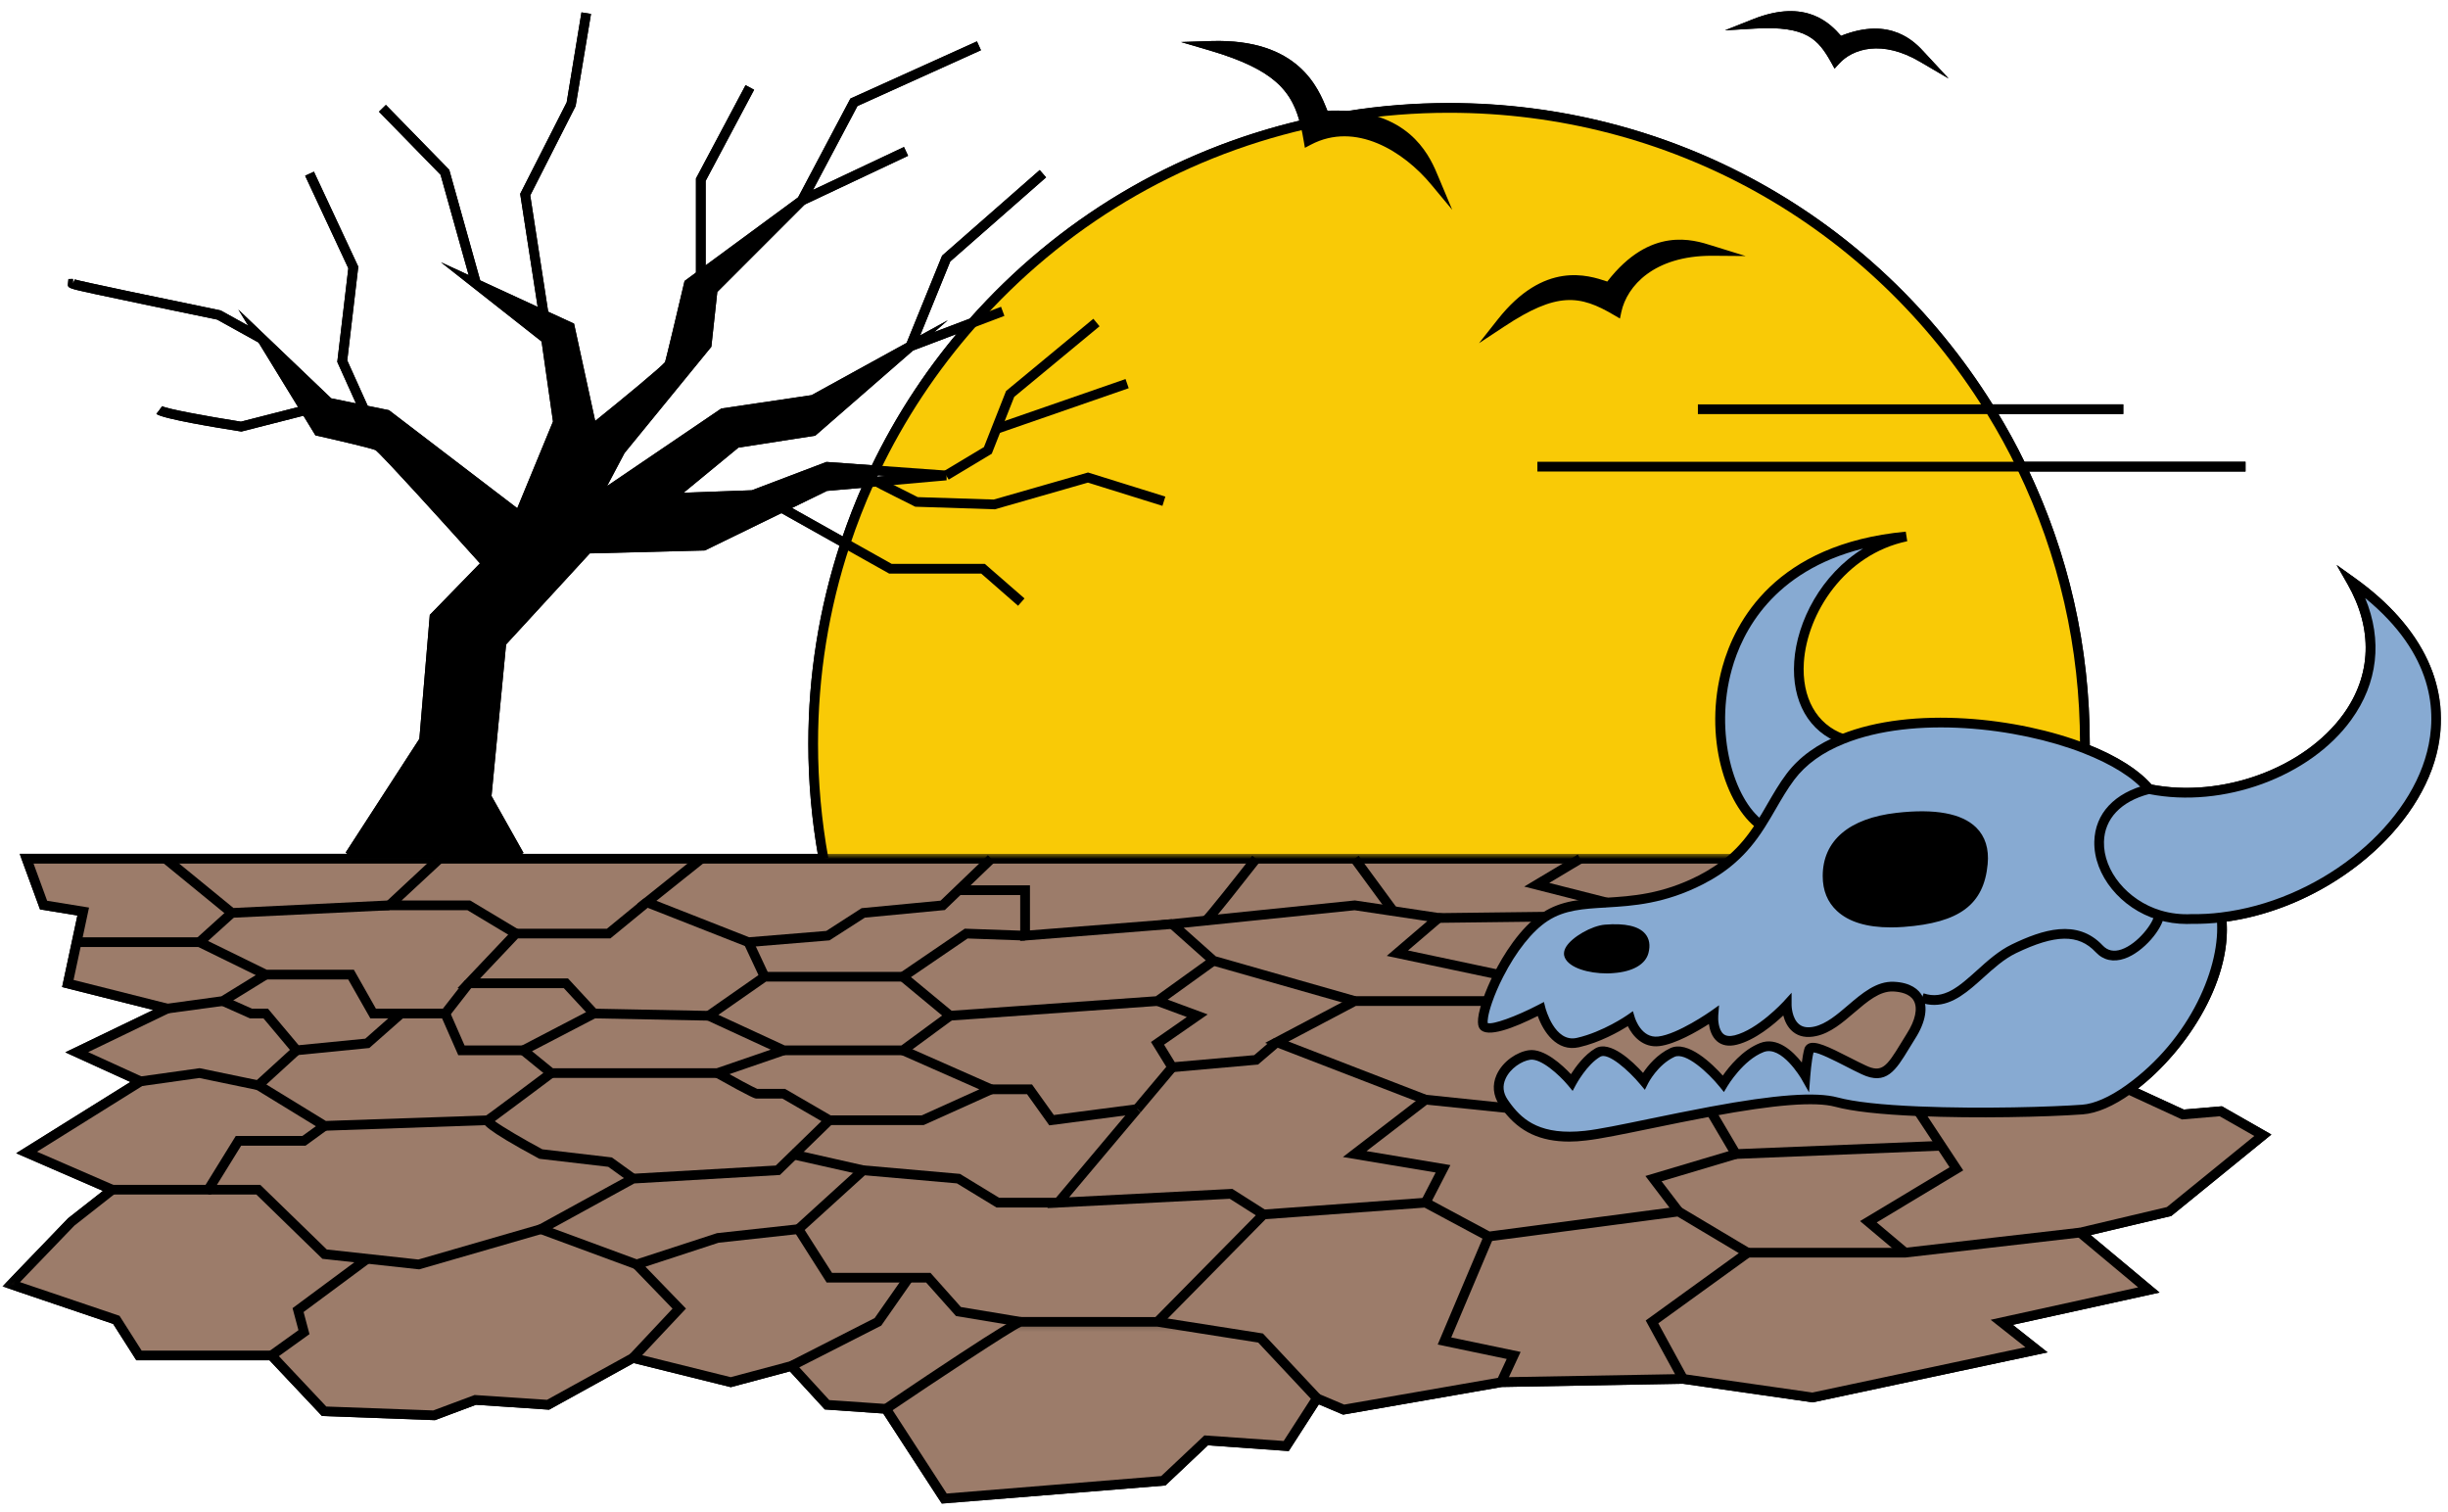 <svg width="238" height="147" viewBox="0 0 238 147" fill="none" xmlns="http://www.w3.org/2000/svg">
<path d="M178.042 6.099L178.359 6.672L178.802 6.187C180.12 4.739 182.969 3.828 186.667 6.005L189.443 7.635L187.25 5.271L187.12 5.13C186.224 4.14 183.859 1.547 178.984 3.484C177.974 2.349 175.641 -0.203 170.422 1.87L167.703 2.948L170.62 2.776C175.646 2.484 176.781 3.833 178.042 6.099Z" fill="black"/>
<mask id="mask0_5558_5495" style="mask-type:luminance" maskUnits="userSpaceOnUse" x="0" y="0" width="238" height="147">
<path d="M0.24 0.333H237.333V146.692H0.24V0.333Z" fill="white"/>
</mask>
<g mask="url(#mask0_5558_5495)">
<path d="M228.917 56.166L227.172 54.922L228.235 56.786C230.719 61.135 230.573 65.635 227.823 69.432C224.021 74.682 216.021 77.604 209.167 76.265C207.932 74.849 205.865 73.536 203.167 72.448C203.167 72.401 203.167 72.354 203.167 72.302C203.167 63.041 201.182 54.145 197.276 45.833H218.318V44.89H196.823C196.063 43.333 195.219 41.776 194.292 40.245H206.432V39.302H193.719C182.245 20.953 162.511 10.01 140.88 10.01C137.557 10.01 134.24 10.271 131.016 10.786C130.401 10.745 129.745 10.734 129.052 10.765C129.037 10.734 129.026 10.703 129.016 10.671C128.182 8.593 126.25 3.724 117.755 3.989L114.828 4.083L117.641 4.911C123.714 6.703 125.485 8.718 126.328 11.729C113.896 14.703 102.818 21.349 94.271 30.979L90.823 32.286L92.151 31.13L89.459 32.609L92.386 25.416L101.703 17.239L101.083 16.531L91.594 24.849L88.146 33.328L78.906 38.411L70.125 39.713L59.026 47.245L60.719 44.047L69.162 33.708L69.74 28.385L78.24 19.88L88.287 15.14L87.886 14.286L79.042 18.458L83.365 10.302L95.37 4.88L94.979 4.021L82.677 9.578L77.599 19.177L68.604 25.791V17.588L73.318 8.724L72.484 8.281L67.662 17.354V26.5L66.547 27.323L66.511 27.489C65.844 30.333 64.828 34.609 64.656 35.208C64.214 35.739 60.505 38.797 57.865 40.922L55.807 31.463L53.297 30.307L51.552 19.005L55.964 10.317L57.459 1.359L56.531 1.208L55.094 9.958L50.573 18.849L52.271 29.838L46.688 27.26L43.677 16.505L37.516 10.198L36.844 10.859L42.834 16.989L45.563 26.739L42.87 25.494L52.651 33.198L53.761 40.979L50.287 49.401L37.901 39.942L37.813 39.875L35.75 39.453L33.761 35.036L34.834 25.922L30.521 16.687L29.667 17.083L33.865 26.078L32.792 35.182L34.609 39.213L32.203 38.718L23.172 30.093L24.136 31.666L21.505 30.208L21.37 30.161C15.974 29.052 7.771 27.338 7.271 27.166L7.099 27.557V27.119L6.656 27.125L6.615 27.547C6.568 28.005 6.568 28.005 9.193 28.578C10.526 28.864 12.302 29.239 14.078 29.609C17.334 30.291 20.594 30.963 21.11 31.067L25.136 33.297L28.979 39.567L23.422 40.989C19.985 40.448 16.209 39.745 15.766 39.484L15.49 39.864L15.203 40.239C15.813 40.713 21.12 41.583 23.37 41.937L23.469 41.953L29.5 40.411L30.667 42.323L30.865 42.364C33 42.843 36.177 43.593 36.511 43.755C37.068 44.151 42.906 50.578 46.662 54.76L41.787 59.77L40.771 71.823L33.604 82.88L33.787 83H1.912L3.891 88.401L7.526 88.995L6.042 95.953L14.896 98.182L6.354 102.302L12.677 105.182L1.578 112.109L10.011 115.771L6.625 118.427L0.24 125.057L11 128.703L13.255 132.239H26.198L31.302 137.656L42.182 138.057L42.276 138.062L46.276 136.567L53.386 137.041L61.604 132.505L70.933 134.823L71.052 134.849L76.792 133.317L80.188 137.015L85.87 137.411L91.563 146.172L113.307 144.406L117.443 140.505L125.297 141.062L128.224 136.521L130.578 137.521L146.005 134.833L163.615 134.521L176.24 136.328L199.073 131.468L195.688 128.791L209.958 125.651L203.261 120.062L211.099 118.208L220.833 110.291L216.021 107.547L212.307 107.864L207.865 105.817C212.49 102.218 216.875 95.578 216.474 89.588C225.958 88.27 234.875 81.198 236.891 73.317C238.479 67.062 235.651 60.968 228.917 56.166ZM77 49.385L80.401 47.724L83.755 47.427C83.089 48.958 82.469 50.541 81.922 52.145L77 49.385ZM75.969 49.885L81.625 53.057C79.615 59.255 78.589 65.729 78.589 72.302C78.589 75.885 78.901 79.479 79.505 83.005H50.729L50.896 82.911L47.787 77.38L49.203 62.645L57.344 53.791L68.531 53.51L75.969 49.885ZM86.115 46.265L85.281 46.343C85.302 46.302 85.323 46.26 85.344 46.213L86.115 46.265ZM92.99 32.474C89.729 36.385 86.974 40.661 84.771 45.224L80.349 44.906L73.094 47.661L66.464 47.901L71.792 43.515L79.261 42.354L88.761 34.078L92.99 32.474Z" fill="black"/>
</g>
<path d="M228.64 56.552C246.797 69.495 231.333 87.343 215.958 89.177C215.01 89.297 214.062 89.349 213.13 89.338C211.974 89.395 210.901 89.25 209.916 88.953C203.547 87.031 201.245 78.625 208.922 76.708C220.885 79.145 235.729 68.958 228.64 56.552Z" fill="#87AAD2"/>
<path d="M188.724 111.38L186.526 108.041C192.338 108.286 199.193 108.109 202.443 107.875C203.739 107.781 205.328 107.067 206.943 105.911L212.224 108.343L215.917 108.026L220.005 110.354L210.885 117.771L202.239 119.817L185.224 121.776L181.651 118.771L190.208 113.625L188.724 111.38Z" fill="#9C7C6A"/>
<path d="M215.969 89.276C216.594 95.562 211.62 102.573 206.943 105.911C205.328 107.068 203.745 107.781 202.443 107.875C199.193 108.109 192.339 108.286 186.526 108.042C183.255 107.906 180.313 107.63 178.526 107.151C176.083 106.495 171.198 107.161 166.339 108.068C161.354 108.99 156.391 110.172 154.125 110.411C150.063 110.849 147.995 109.594 146.563 107.724C146.422 107.536 146.281 107.344 146.151 107.151C144.703 104.979 147 102.802 148.688 102.562C150.38 102.312 152.792 105.214 152.792 105.214C152.792 105.214 153.886 103.161 155.328 102.312C156.781 101.469 159.802 105.094 159.802 105.094C159.802 105.094 160.771 103.161 162.578 102.312C164.391 101.469 167.531 105.333 167.531 105.333C167.531 105.333 169.099 102.672 171.276 101.828C173.453 100.984 175.505 104.609 175.505 104.609C175.505 104.609 175.63 102.917 175.87 102.073C176.115 101.229 178.886 102.917 181.188 104.005C183.479 105.094 184.089 103.406 185.776 100.745C186.74 99.234 186.964 97.917 186.458 97.042L186.865 97.01C190.37 98.208 192.417 93.87 195.797 92.234C199.188 90.604 201.99 90.005 204.089 92.234C206.188 94.463 209.787 90.443 209.922 88.953C210.906 89.25 211.984 89.391 213.136 89.338C214.068 89.349 215.016 89.297 215.958 89.177L215.969 89.276Z" fill="#87AAD2"/>
<path d="M208.927 76.709C201.25 78.63 203.547 87.037 209.922 88.953C209.787 90.443 206.182 94.464 204.089 92.234C201.985 90.005 199.188 90.604 195.802 92.234C192.417 93.87 190.365 98.209 186.865 97.011L186.458 97.042C186.078 96.375 185.281 95.964 184.089 95.912C181.302 95.792 179.255 99.656 176.479 100.261C173.698 100.865 173.698 97.724 173.698 97.724C173.698 97.724 171.162 100.5 168.745 101.104C166.328 101.708 166.573 98.693 166.573 98.693C166.573 98.693 163.313 100.985 161.255 101.229C159.203 101.469 158.479 99.058 158.479 99.058C158.479 99.058 156.063 100.745 153.406 101.349C150.75 101.948 149.781 98.089 149.781 98.089C149.781 98.089 144.912 100.63 144.25 99.745C144.037 99.459 144.182 98.531 144.61 97.313C144.875 96.542 145.25 95.656 145.714 94.745C146.818 92.578 148.427 90.281 150.235 89.115C152 87.964 153.948 87.87 156.214 87.74C158.787 87.584 161.771 87.375 165.37 85.531C166.578 84.912 167.552 84.24 168.37 83.516C169.568 82.469 170.427 81.349 171.156 80.198C172.172 78.615 172.948 76.995 174.068 75.511C175.287 73.886 177.047 72.677 179.146 71.839C185.807 69.156 195.88 70.099 202.698 72.766C205.448 73.839 207.672 75.198 208.927 76.709ZM192.781 83.964C193.146 80.099 189.766 78.891 184.443 79.495C179.88 80.011 177.682 82.151 177.682 85.167C177.682 88.183 180.094 90 185.052 89.641C190 89.276 192.412 87.823 192.781 83.964ZM159.807 92.531C160.406 90.24 157.511 90.24 156.063 90.359C154.61 90.484 152.198 92.052 152.557 92.896C153.219 94.438 159.203 94.834 159.807 92.531Z" fill="#87AAD2"/>
<path d="M208.917 125.401L194.61 128.547L197.99 131.224L176.224 135.854L163.641 134.047L160.615 128.506L169.912 121.782H185.219L202.235 119.823L208.917 125.401Z" fill="#9C7C6A"/>
<path d="M184.443 79.494C189.765 78.89 193.146 80.093 192.781 83.963C192.411 87.823 190 89.281 185.052 89.64C180.094 90.005 177.682 88.187 177.682 85.166C177.682 82.145 179.88 80.01 184.443 79.494Z" fill="black"/>
<path d="M188.724 111.38L190.203 113.625L181.646 118.771L185.219 121.781H169.912L163.188 117.776L160.755 114.578L168.766 112.192L188.724 111.38Z" fill="#9C7C6A"/>
<path d="M186.521 108.041L188.719 111.38L168.765 112.192L166.338 108.072V108.067C171.198 107.161 176.078 106.494 178.526 107.151C180.312 107.635 183.25 107.906 186.521 108.041Z" fill="#9C7C6A"/>
<path d="M186.453 97.047C186.953 97.922 186.735 99.234 185.771 100.75C184.083 103.411 183.479 105.099 181.182 104.01C178.886 102.922 176.11 101.234 175.865 102.078C175.625 102.922 175.5 104.615 175.5 104.615C175.5 104.615 173.443 100.99 171.271 101.833C169.099 102.677 167.526 105.339 167.526 105.339C167.526 105.339 164.386 101.474 162.573 102.318C160.766 103.167 159.797 105.099 159.797 105.099C159.797 105.099 156.781 101.474 155.323 102.318C153.88 103.167 152.787 105.219 152.787 105.219C152.787 105.219 150.375 102.318 148.682 102.563C146.995 102.807 144.698 104.979 146.146 107.156C146.276 107.354 146.417 107.547 146.557 107.729L138.583 106.901L124.115 101.323L131.698 97.323H144.594C144.172 98.542 144.026 99.469 144.235 99.755C144.901 100.641 149.766 98.099 149.766 98.099C149.766 98.099 150.735 101.958 153.391 101.354C156.052 100.755 158.464 99.068 158.464 99.068C158.464 99.068 159.188 101.479 161.245 101.24C163.302 100.995 166.557 98.703 166.557 98.703C166.557 98.703 166.318 101.719 168.729 101.115C171.146 100.51 173.682 97.734 173.682 97.734C173.682 97.734 173.682 100.87 176.464 100.271C179.24 99.667 181.292 95.797 184.073 95.922C185.281 95.969 186.078 96.38 186.453 97.047Z" fill="#9C7C6A"/>
<path d="M178.859 4.047C183.875 1.896 186.042 4.662 186.906 5.589C182.995 3.292 179.927 4.245 178.448 5.865C177.021 3.308 175.615 2.016 170.594 2.308C175.922 0.193 178 3.12 178.859 4.047Z" fill="black"/>
<path d="M179.136 71.834C177.037 72.677 175.276 73.886 174.057 75.511C172.943 76.995 172.162 78.615 171.146 80.198C165.052 75.719 163.662 54.198 185.323 52.151C174.906 54.344 171.25 69.037 179.136 71.834Z" fill="#87AAD2"/>
<path d="M169.911 121.782L160.615 128.506L163.641 134.047L145.958 134.365L147.161 131.771L140.438 130.365L144.734 120.209L163.188 117.776L169.911 121.782Z" fill="#9C7C6A"/>
<path d="M166.339 108.073L168.766 112.193L160.755 114.578L163.188 117.771L144.735 120.203L138.594 116.912L140.297 113.625L131.708 112.193L138.594 106.901L146.568 107.724C148 109.594 150.068 110.849 154.13 110.412C156.391 110.167 161.354 108.99 166.344 108.068V108.073H166.339Z" fill="#9C7C6A"/>
<path d="M168.328 83.48L168.365 83.516C167.547 84.235 166.568 84.907 165.365 85.532C161.766 87.38 158.781 87.589 156.208 87.74L149.406 86.005L153.635 83.48H168.328Z" fill="#9C7C6A"/>
<path d="M166.526 24.396C160.604 24.354 157.766 27.433 157.167 30.229C153.88 28.282 151.453 27.735 145.974 31.354C150.599 25.49 154.849 27.433 156.432 27.917C160.688 22.203 164.948 23.907 166.526 24.396Z" fill="black"/>
<path d="M156.063 90.36C157.511 90.24 160.412 90.24 159.813 92.532C159.208 94.829 153.224 94.438 152.568 92.896C152.198 92.052 154.61 90.485 156.063 90.36Z" fill="black"/>
<path d="M149.401 86.005L156.203 87.74C153.938 87.875 151.99 87.969 150.224 89.115L139.865 89.235L135.438 88.573L131.703 83.48H153.63L149.401 86.005Z" fill="#9C7C6A"/>
<path d="M139.87 89.234L150.229 89.114C148.422 90.286 146.812 92.578 145.708 94.745L135.859 92.656L139.87 89.234Z" fill="#9C7C6A"/>
<path d="M147.162 131.771L145.958 134.365L130.63 137.037L128.037 135.938L122.552 130.078L112.537 128.506L122.839 118.063L138.594 116.917L144.735 120.209L140.438 130.365L147.162 131.771Z" fill="#9C7C6A"/>
<path d="M135.443 88.573L139.87 89.234L135.859 92.662L145.708 94.75C145.25 95.662 144.87 96.547 144.604 97.318H131.708L117.969 93.401L113.963 89.828L117.245 89.495L131.708 88.016L135.443 88.573Z" fill="#9C7C6A"/>
<path d="M140.297 113.625L138.594 116.916L122.838 118.062L119.687 116.057L102.885 116.916L110.542 107.812H110.547L113.963 103.75L122.125 103.036L124.125 101.317L138.594 106.901L131.708 112.192L140.297 113.625Z" fill="#9C7C6A"/>
<path d="M131.037 11.266C137.401 11.74 138.839 16.037 139.516 17.646C135.083 12.302 130.188 12.089 127.224 13.656C127.125 13.104 127.026 12.573 126.906 12.078C126.057 8.594 124.219 6.375 117.771 4.469C126.521 4.188 127.985 9.474 128.74 11.255C129.568 11.208 130.333 11.214 131.037 11.266Z" fill="black"/>
<path d="M131.708 83.48L135.443 88.573L131.708 88.016L117.245 89.495C117.432 89.474 122.12 83.48 122.12 83.48H131.708Z" fill="#9C7C6A"/>
<path d="M131.708 97.317L124.125 101.317L122.125 103.036L113.964 103.75L112.537 101.427L116.401 98.745L112.537 97.317L117.974 93.395L131.708 97.317Z" fill="#9C7C6A"/>
<mask id="mask1_5558_5495" style="mask-type:luminance" maskUnits="userSpaceOnUse" x="85" y="128" width="45" height="19">
<path d="M85.334 128.333H129.333V146.692H85.334V128.333Z" fill="white"/>
</mask>
<g mask="url(#mask1_5558_5495)">
<path d="M122.552 130.078L128.036 135.937L125.052 140.578L117.271 140.026L113.099 143.953L91.802 145.687L86.141 136.958C86.141 136.958 98.656 128.505 99.234 128.505C99.802 128.505 112.536 128.505 112.536 128.505L122.552 130.078Z" fill="#9C7C6A"/>
</g>
<path d="M122.839 118.062L112.536 128.505C112.536 128.505 99.802 128.505 99.234 128.505L93.182 127.5L90.25 124.208H80.625L77.625 119.494L83.922 113.771L93.182 114.583L97.01 116.916H102.88L119.682 116.057L122.839 118.062Z" fill="#9C7C6A"/>
<path d="M96.37 83.48H122.12C122.12 83.48 117.432 89.474 117.245 89.495L113.963 89.829L99.661 90.964V86.542H93.182L96.37 83.48Z" fill="#9C7C6A"/>
<path d="M117.974 93.396L112.536 97.318L92.359 98.745L87.781 94.953L93.938 90.76L99.662 90.958L113.964 89.828L117.974 93.396Z" fill="#9C7C6A"/>
<path d="M116.401 98.745L112.536 101.427L113.964 103.75L110.547 107.812H110.542L102.234 108.901L100.089 105.896H96.37L87.781 102.104L92.359 98.745L112.536 97.317L116.401 98.745Z" fill="#9C7C6A"/>
<path d="M110.542 107.812L102.885 116.916H97.016L93.182 114.578L83.922 113.765L77.188 112.244L80.63 108.901H89.708L96.37 105.896H100.089L102.234 108.901L110.542 107.812Z" fill="#9C7C6A"/>
<path d="M99.661 86.542V90.959L93.937 90.761L87.781 94.954H74.333L72.76 91.594L80.489 90.959L83.922 88.75L91.651 88.016L93.182 86.542H99.661Z" fill="#9C7C6A"/>
<path d="M93.182 127.5L99.234 128.505C98.656 128.505 86.141 136.958 86.141 136.958L80.406 136.562L76.948 132.786L85.359 128.5L88.359 124.203H90.255L93.182 127.5Z" fill="#9C7C6A"/>
<path d="M96.37 83.48L93.182 86.542L91.651 88.016L83.922 88.75L80.49 90.959L72.76 91.594L62.891 87.709L68.182 83.48H96.37Z" fill="#9C7C6A"/>
<path d="M96.37 105.896L89.709 108.901H80.63L76.193 106.323C76.193 106.323 73.761 106.323 73.547 106.323C73.328 106.323 69.755 104.318 69.755 104.318L76.188 102.104H87.776L96.37 105.896Z" fill="#9C7C6A"/>
<path d="M92.359 98.745L87.781 102.104H76.192L68.901 98.745L74.333 94.953H87.781L92.359 98.745Z" fill="#9C7C6A"/>
<path d="M88.359 124.209L85.354 128.506L76.942 132.792L71.047 134.365L61.541 132.006L66.036 127.219L61.885 122.922L69.76 120.344L77.63 119.495L80.63 124.209H88.359Z" fill="#9C7C6A"/>
<path d="M94.537 31.385C102.912 21.906 114.156 15.015 126.906 12.078C127.026 12.573 127.125 13.104 127.224 13.656C130.188 12.088 135.089 12.307 139.516 17.645C138.839 16.036 137.406 11.739 131.037 11.265C134.235 10.755 137.526 10.489 140.875 10.489C163.083 10.489 182.557 22.198 193.453 39.781C193.458 39.781 193.458 39.786 193.458 39.786C194.578 41.588 195.599 43.448 196.526 45.364L196.531 45.37C200.474 53.51 202.693 62.651 202.693 72.302C202.693 72.458 202.693 72.614 202.688 72.76C195.87 70.093 185.802 69.151 179.136 71.833V71.828C171.245 69.031 174.906 54.338 185.323 52.145C163.667 54.192 165.057 75.713 171.151 80.192C170.422 81.343 169.563 82.463 168.365 83.515L168.328 83.474H80.063C79.401 79.849 79.052 76.114 79.052 72.302C79.052 65.495 80.151 58.953 82.183 52.828C82.854 50.791 83.63 48.807 84.5 46.88V46.875L85.193 46.812L91.984 46.213L85.047 45.713C87.547 40.495 90.745 35.682 94.537 31.385ZM157.167 30.229C157.766 27.432 160.604 24.354 166.526 24.395C164.948 23.906 160.688 22.203 156.432 27.916C154.854 27.432 150.599 25.489 145.974 31.354C151.453 27.734 153.88 28.286 157.167 30.229Z" fill="#F9CA06"/>
<path d="M83.922 113.766L77.63 119.495L69.761 120.344L61.886 122.922L52.584 119.495L61.542 114.578L75.625 113.766L77.188 112.245L83.922 113.766Z" fill="#9C7C6A"/>
<path d="M77.187 112.244L75.625 113.765L61.541 114.578L59.318 112.979L52.588 112.192C52.588 112.192 47.016 109.187 47.437 108.901C47.864 108.614 53.594 104.317 53.594 104.317H69.766C69.766 104.317 73.338 106.323 73.557 106.323C73.771 106.323 76.203 106.323 76.203 106.323L80.641 108.901L77.187 112.244Z" fill="#9C7C6A"/>
<path d="M76.192 102.104L69.76 104.318H53.588L50.87 102.104L57.739 98.526L68.901 98.745L76.192 102.104Z" fill="#9C7C6A"/>
<path d="M72.76 91.593L74.333 94.953L68.901 98.745L57.739 98.526L55.016 95.593H45.573L50.151 90.76H59.166L62.891 87.708L72.76 91.593Z" fill="#9C7C6A"/>
<path d="M68.182 83.48L62.891 87.709L59.166 90.761H50.151L45.573 88.016H37.854L42.719 83.48H68.182Z" fill="#9C7C6A"/>
<path d="M61.885 122.922L66.036 127.219L61.541 132.006L53.281 136.563L46.213 136.094L42.203 137.589L31.51 137.198L26.401 131.771L29.552 129.506L28.974 127.36L35.698 122.375L40.713 122.922L52.583 119.495L61.885 122.922Z" fill="#9C7C6A"/>
<path d="M61.542 114.578L52.589 119.49L40.719 122.922L35.703 122.375L31.562 121.927L25.12 115.656H20.25L23.188 110.906H29.557L31.562 109.453L47.438 108.906C47.016 109.193 52.589 112.193 52.589 112.193L59.318 112.984L61.542 114.578Z" fill="#9C7C6A"/>
<path d="M55.016 95.594L57.74 98.526L50.87 102.104H44.859L43.287 98.526L45.573 95.594H55.016Z" fill="#9C7C6A"/>
<path d="M50.87 102.104L53.589 104.318C53.589 104.318 47.865 108.615 47.438 108.901L31.558 109.448L25.115 105.506L28.839 102.104L35.709 101.427L39 98.526H43.292L44.865 102.104H50.87Z" fill="#9C7C6A"/>
<path d="M52.87 30.62L55.401 31.792L57.568 41.771C57.568 41.771 64.948 35.839 65.088 35.406C65.234 34.974 66.969 27.594 66.969 27.594L68.135 26.74L77.963 19.5L69.287 28.177L68.708 33.531L60.318 43.797L57.714 48.714L70.297 40.182L79.057 38.88L88.521 33.677L79.057 41.917L71.599 43.078L65.094 48.432L73.193 48.135L80.417 45.391L85.057 45.729C84.865 46.115 84.688 46.5 84.51 46.896L80.281 47.271L75.984 49.37L68.422 53.062L57.135 53.354L48.755 62.464L47.307 77.5L50.49 83.162V83.5H34V83.162L41.229 72.005L42.24 60L47.302 54.792C47.302 54.792 37.328 43.661 36.75 43.37C36.167 43.083 30.963 41.927 30.963 41.927L29.713 39.885L25.469 32.958L31.974 39.177L35.417 39.88V39.885L37.609 40.333L50.484 50.167L54.245 41.052L53.089 32.958L46.292 27.588L52.87 30.62Z" fill="black"/>
<path d="M50.151 90.76L45.573 95.594L43.287 98.526H36.276L34.13 94.75H25.834L19.396 91.594L22.542 88.75L37.854 88.016H45.573L50.151 90.76Z" fill="#9C7C6A"/>
<path d="M42.719 83.48L37.854 88.016L22.542 88.75L16.099 83.48H42.719Z" fill="#9C7C6A"/>
<path d="M38.995 98.526L35.703 101.427L28.833 102.104L25.833 98.526H24.401L21.682 97.318L25.833 94.75H34.13L36.276 98.526H38.995Z" fill="#9C7C6A"/>
<mask id="mask2_5558_5495" style="mask-type:luminance" maskUnits="userSpaceOnUse" x="0" y="115" width="36" height="18">
<path d="M0.24 115H36V132.333H0.24V115Z" fill="white"/>
</mask>
<g mask="url(#mask2_5558_5495)">
<path d="M35.698 122.375L28.974 127.359L29.552 129.505L26.401 131.771H13.516L11.308 128.312L1.089 124.849L6.912 118.802L10.922 115.656H25.115L31.558 121.927L35.698 122.375Z" fill="#9C7C6A"/>
</g>
<path d="M31.558 109.448L29.552 110.906H23.183L20.25 115.656H10.922L2.583 112.036L13.667 105.125L19.396 104.317L25.115 105.505L31.558 109.448Z" fill="#9C7C6A"/>
<path d="M25.833 98.526L28.833 102.104L25.114 105.505L19.396 104.317L13.666 105.125L7.463 102.297L16.265 98.052L21.682 97.317L24.401 98.526H25.833Z" fill="#9C7C6A"/>
<path d="M25.833 94.75L21.682 97.318L16.266 98.052L6.594 95.615L7.453 91.594H19.396L25.833 94.75Z" fill="#9C7C6A"/>
<path d="M22.542 88.75L19.396 91.594H7.453L8.089 88.615L4.24 87.99L2.583 83.48H16.099L22.542 88.75Z" fill="#9C7C6A"/>
<path d="M170.875 80.579C167.766 78.297 165.578 71.625 167.453 64.839C168.672 60.438 172.604 52.88 185.281 51.683L185.427 52.615C179.323 53.891 175.693 59.636 175.375 64.386C175.151 67.818 176.615 70.438 179.297 71.386L178.984 72.271C175.88 71.172 174.177 68.198 174.438 64.318C174.698 60.396 177.068 55.844 181.136 53.328C172.349 55.532 169.375 61.448 168.37 65.084C166.651 71.287 168.568 77.709 171.438 79.813L170.875 80.579Z" fill="black"/>
<path d="M149.469 44.891H218.312V45.839H149.469V44.891Z" fill="black"/>
<path d="M165.073 39.312H206.432V40.255H165.073V39.312Z" fill="black"/>
<path d="M50.078 83.375L46.818 77.589L48.291 62.245L56.916 52.87L68.297 52.578L80.141 46.797L86.104 46.266L80.479 45.86L73.276 48.594L63.703 48.943L71.385 42.62L78.838 41.464L84.885 36.203L79.198 39.328L70.458 40.625L56.401 50.162L59.943 43.49L68.239 33.334L68.823 27.959L73.198 23.584L67.38 27.87C67.078 29.146 65.666 35.136 65.526 35.552C65.479 35.703 65.338 36.115 57.854 42.136L57.26 42.615L54.979 32.12L49.703 29.688L53.521 32.688L54.719 41.099L50.677 50.901L37.416 40.761L35.323 40.334L35.516 39.407L37.818 39.875L37.906 39.943L50.291 49.407L53.766 40.98L52.656 33.198L42.87 25.5L55.812 31.459L57.87 40.922C60.51 38.792 64.213 35.74 64.661 35.203C64.833 34.599 65.849 30.328 66.516 27.485L66.552 27.318L77.682 19.12L78.291 19.828L69.734 28.386L69.156 33.714L60.713 44.047L59.021 47.25L70.12 39.719L78.901 38.417L92.146 31.136L79.26 42.355L71.791 43.516L66.463 47.901L73.094 47.662L80.349 44.907L92.021 45.75L92.031 46.693L80.401 47.724L68.531 53.516L57.344 53.802L49.203 62.657L47.786 77.386L50.896 82.922L50.078 83.375Z" fill="black"/>
<path d="M34.396 83.406L33.604 82.891L40.771 71.833L41.786 59.781L46.661 54.771C42.901 50.583 37.062 44.151 36.505 43.76C36.172 43.599 32.995 42.844 30.859 42.37L30.667 42.328L23.172 30.094L32.203 38.729L35.516 39.401L35.323 40.328L31.75 39.599L27.766 35.792L31.26 41.495C32.464 41.766 36.391 42.656 36.964 42.932C37.557 43.24 44.641 51.099 47.656 54.469L47.953 54.792L42.698 60.193L41.693 72.146L34.396 83.406Z" fill="black"/>
<path d="M76.88 20.526L82.677 9.589L94.979 4.026L95.37 4.886L83.365 10.313L79.042 18.469L87.886 14.297L88.287 15.151L76.88 20.526Z" fill="black"/>
<path d="M68.604 26.734H67.662V17.354L72.484 8.281L73.318 8.729L68.604 17.588V26.734Z" fill="black"/>
<path d="M52.406 30.693L50.573 18.839L55.094 9.948L56.531 1.198L57.458 1.349L55.963 10.308L51.552 18.995L53.333 30.552L52.406 30.693Z" fill="black"/>
<path d="M45.839 27.719L42.833 16.995L36.844 10.86L37.521 10.198L43.677 16.506L46.745 27.469L45.839 27.719Z" fill="black"/>
<path d="M34.989 40.062L32.791 35.187L33.864 26.083L29.666 17.088L30.521 16.692L34.833 25.927L33.76 35.041L35.891 39.765V39.864H35.411L34.989 40.062Z" fill="black"/>
<path d="M25.24 33.36L21.104 31.068C20.589 30.964 17.334 30.287 14.073 29.61C12.297 29.24 10.521 28.865 9.188 28.578C6.563 28.011 6.563 28.011 6.61 27.547L6.651 27.125L7.094 27.12V27.558L7.271 27.167C7.771 27.339 15.974 29.052 21.37 30.157L21.505 30.203L25.698 32.526L25.24 33.36Z" fill="black"/>
<path d="M23.469 41.953L23.37 41.938C21.12 41.589 15.812 40.714 15.203 40.24L15.781 39.495L15.49 39.87L15.766 39.49C16.208 39.75 19.984 40.453 23.422 40.995L29.604 39.417L29.833 40.334L23.469 41.953Z" fill="black"/>
<path d="M87.672 34.49L91.594 24.854L101.083 16.531L101.703 17.245L92.385 25.422L89.365 32.839L97.323 29.823L97.651 30.708L87.672 34.49Z" fill="black"/>
<path d="M92.234 46.625L91.745 45.812L95.661 43.463L97.812 38.01L106.297 30.989L106.901 31.718L98.604 38.583L96.422 44.109L92.234 46.625Z" fill="black"/>
<path d="M96.709 41.26L109.427 36.849L109.735 37.739L97.016 42.151L96.709 41.26Z" fill="black"/>
<path d="M96.729 49.511L88.984 49.261L86.937 48.235C84.687 47.105 84.687 47.105 84.734 46.761L85.666 46.901L85.203 46.823L85.443 46.422C85.594 46.505 87.755 47.589 89.224 48.328L96.614 48.563L105.781 45.933L113.297 48.276L113.015 49.177L105.771 46.917L96.729 49.511Z" fill="black"/>
<path d="M98.979 58.89L95.396 55.76H86.443L75.75 49.76L76.213 48.942L86.693 54.817H95.745L99.604 58.177L98.979 58.89Z" fill="black"/>
<path d="M143.792 33.364L145.604 31.067C150.12 25.333 154.401 26.75 156.229 27.359C156.239 27.364 156.25 27.364 156.265 27.369C160.453 21.958 164.635 23.302 166.437 23.875L169.713 24.89L166.526 24.864C166.489 24.864 166.448 24.864 166.411 24.864C160.802 24.864 158.177 27.802 157.63 30.328L157.495 30.968L156.927 30.635C153.578 28.651 151.349 28.369 146.239 31.75L143.792 33.364ZM152.635 28.234C154.104 28.234 155.427 28.713 156.87 29.515C157.578 27.338 159.599 25.052 163.333 24.239C163.328 24.239 163.328 24.239 163.323 24.239C161.484 24.239 159.182 25.021 156.812 28.203L156.614 28.468L156.297 28.369C156.187 28.333 156.068 28.291 155.937 28.25C154.521 27.781 151.885 26.901 148.792 29.203C150.245 28.536 151.484 28.234 152.635 28.234Z" fill="black"/>
<path d="M141.188 20.396L139.151 17.948C136.474 14.719 131.797 11.771 127.438 14.068L126.865 14.37L126.755 13.729C126.682 13.292 126.583 12.724 126.448 12.188C125.651 8.922 124.01 6.797 117.641 4.917L114.828 4.089L117.755 3.995C126.25 3.729 128.188 8.594 129.016 10.677C129.026 10.708 129.036 10.74 129.052 10.766C129.766 10.74 130.443 10.75 131.073 10.797C137.411 11.271 139.12 15.432 139.849 17.208L141.188 20.396ZM130.74 12.349C132.859 12.349 135.302 13.115 137.703 15.141C136.594 13.578 134.656 12.011 130.995 11.734C130.302 11.682 129.557 11.682 128.76 11.724L128.432 11.745L128.302 11.443C128.25 11.318 128.193 11.182 128.135 11.031C127.448 9.302 126.141 6.005 121.104 5.141C125.307 6.922 126.656 9.078 127.365 11.964C127.443 12.297 127.516 12.646 127.578 12.964C128.5 12.578 129.568 12.349 130.74 12.349Z" fill="black"/>
<path d="M189.448 7.63L186.672 6C182.969 3.823 180.12 4.734 178.807 6.182L178.365 6.666L178.047 6.093C176.787 3.833 175.651 2.484 170.63 2.776L167.708 2.948L170.432 1.869C175.646 -0.203 177.985 2.343 178.995 3.484C183.87 1.541 186.229 4.14 187.13 5.13L187.261 5.27L189.448 7.63ZM174.583 2.052C176.516 2.5 177.594 3.52 178.563 5.109C179.646 4.192 181.292 3.567 183.328 3.812C182.245 3.604 180.854 3.713 179.052 4.484L178.75 4.619L178.521 4.375C178.458 4.307 178.391 4.234 178.323 4.151C177.688 3.448 176.61 2.234 174.583 2.052Z" fill="black"/>
<path d="M212.604 89.823C211.656 89.823 210.703 89.687 209.781 89.406C206.187 88.328 203.536 85.057 203.614 81.812C203.682 79.088 205.573 77.062 208.818 76.255L208.922 76.224L209.026 76.25C215.911 77.651 224 74.729 227.823 69.437C230.573 65.635 230.719 61.14 228.234 56.791L227.172 54.927L228.917 56.172C235.651 60.974 238.479 67.062 236.88 73.323C234.838 81.328 225.672 88.5 216.01 89.656C215.057 89.77 214.083 89.823 213.125 89.812C212.953 89.817 212.781 89.823 212.604 89.823ZM208.937 77.192C206.203 77.906 204.609 79.593 204.552 81.833C204.484 84.672 206.849 87.536 210.052 88.505C211.036 88.802 212.062 88.922 213.104 88.864C214.052 88.88 214.984 88.828 215.901 88.713C225.198 87.604 234.01 80.739 235.963 73.088C236.953 69.229 236.62 63.614 229.948 58.14C231.646 62.25 231.187 66.401 228.588 69.984C224.578 75.526 216.151 78.614 208.937 77.192Z" fill="black"/>
<path d="M152.568 110.979C149.745 110.979 147.745 110.031 146.193 108.016C146.047 107.823 145.906 107.625 145.766 107.417C145.162 106.505 145.063 105.469 145.5 104.495C146.115 103.125 147.542 102.25 148.63 102.099C150.12 101.886 151.901 103.547 152.729 104.427C153.177 103.724 154.042 102.537 155.104 101.917C156.537 101.083 158.74 103.198 159.74 104.302C160.193 103.62 161.083 102.511 162.391 101.896C164.11 101.094 166.505 103.464 167.495 104.563C168.094 103.703 169.417 102.057 171.115 101.401C172.781 100.75 174.313 102.193 175.177 103.292C175.24 102.823 175.323 102.313 175.427 101.948C175.485 101.724 175.641 101.552 175.854 101.453C176.537 101.162 177.75 101.745 179.839 102.813C180.36 103.078 180.886 103.349 181.396 103.583C182.948 104.318 183.417 103.703 184.787 101.458C184.969 101.156 185.167 100.833 185.38 100.495C186.224 99.177 186.469 98.005 186.057 97.276C185.667 96.594 184.766 96.422 184.073 96.385C182.74 96.328 181.552 97.354 180.281 98.438C179.141 99.412 177.969 100.422 176.583 100.719C175.662 100.922 174.901 100.781 174.318 100.307C173.781 99.875 173.511 99.25 173.375 98.719C172.432 99.609 170.641 101.115 168.87 101.557C168.078 101.755 167.432 101.646 166.943 101.234C166.422 100.792 166.219 100.104 166.141 99.547C165.042 100.255 162.891 101.511 161.318 101.698C159.729 101.88 158.729 100.719 158.261 99.76C157.401 100.297 155.542 101.349 153.516 101.807C151.344 102.297 150.031 100.276 149.505 98.766C147.219 99.917 144.573 100.958 143.88 100.026C143.761 99.865 143.396 99.385 144.167 97.162C144.448 96.344 144.839 95.438 145.297 94.537C146.089 92.99 147.745 90.167 149.979 88.719C151.813 87.531 153.771 87.412 156.042 87.276L156.182 87.271C158.589 87.12 161.583 86.943 165.156 85.109C166.276 84.531 167.229 83.891 168.063 83.162C169.073 82.281 169.906 81.287 170.766 79.943C171.146 79.349 171.5 78.74 171.839 78.146C172.406 77.172 172.985 76.162 173.693 75.224C174.906 73.604 176.688 72.318 178.974 71.401C185.932 68.599 196.266 69.745 202.87 72.328C205.813 73.474 208.031 74.891 209.297 76.417L208.573 77.016C207.412 75.615 205.323 74.302 202.526 73.208C196.094 70.698 186.063 69.573 179.323 72.287C177.198 73.135 175.557 74.318 174.448 75.797C173.776 76.693 173.229 77.635 172.656 78.625C172.307 79.229 171.948 79.849 171.557 80.458C170.662 81.865 169.75 82.948 168.682 83.88C167.792 84.662 166.781 85.339 165.589 85.953C161.839 87.875 158.735 88.063 156.24 88.214L156.099 88.224C153.958 88.349 152.115 88.458 150.49 89.516C148.99 90.484 147.406 92.474 146.136 94.969C145.693 95.833 145.323 96.698 145.057 97.474C144.636 98.698 144.61 99.287 144.636 99.458C145.136 99.63 147.396 98.818 149.573 97.682L150.104 97.406L150.25 97.984C150.261 98.016 151.141 101.401 153.313 100.896C155.844 100.323 158.193 98.698 158.219 98.677L158.755 98.302L158.943 98.922C158.969 99.005 159.583 100.958 161.214 100.766C163.125 100.542 166.276 98.333 166.313 98.307L167.13 97.729L167.052 98.729C167.021 99.083 167.063 100.099 167.552 100.516C167.802 100.724 168.156 100.766 168.641 100.651C170.891 100.089 173.339 97.432 173.365 97.406L174.182 96.51V97.724C174.182 97.734 174.198 99 174.917 99.578C175.271 99.865 175.755 99.938 176.386 99.802C177.542 99.547 178.625 98.62 179.672 97.724C181.026 96.568 182.427 95.37 184.12 95.443C185.802 95.516 186.552 96.224 186.88 96.807C187.485 97.859 187.235 99.349 186.182 100.995C185.969 101.328 185.776 101.646 185.594 101.948C184.318 104.047 183.391 105.563 180.995 104.432C180.479 104.193 179.943 103.917 179.417 103.646C178.37 103.109 176.813 102.323 176.313 102.313C176.11 103.136 175.995 104.63 175.995 104.646L175.88 106.193L175.115 104.844C175.094 104.813 173.203 101.599 171.464 102.276C169.469 103.047 167.969 105.552 167.953 105.578L167.604 106.162L167.177 105.636C166.057 104.255 163.865 102.245 162.792 102.745C161.156 103.511 160.245 105.292 160.24 105.307L159.917 105.948L159.453 105.396C158.339 104.057 156.339 102.287 155.589 102.724C154.271 103.49 153.24 105.417 153.229 105.432L152.896 106.052L152.448 105.511C151.578 104.469 149.807 102.875 148.771 103.021C147.948 103.141 146.823 103.859 146.375 104.87C146.063 105.557 146.13 106.229 146.563 106.88C146.693 107.068 146.818 107.255 146.958 107.432C148.104 108.922 149.854 110.396 154.099 109.932C155.412 109.792 157.698 109.318 160.344 108.771C162.162 108.396 164.229 107.969 166.276 107.589C172.625 106.406 176.563 106.12 178.662 106.688C180.255 107.115 182.912 107.412 186.557 107.563C192.761 107.823 199.578 107.599 202.422 107.396C203.599 107.313 205.115 106.646 206.682 105.526C213.021 101.005 215.964 93.797 215.516 89.313L216.453 89.219C217.089 95.578 212.177 102.761 207.229 106.287C205.495 107.531 203.854 108.234 202.49 108.333C198.901 108.594 192.083 108.74 186.521 108.5C182.802 108.344 180.083 108.042 178.422 107.594C176.485 107.073 172.568 107.38 166.448 108.521C164.417 108.901 162.354 109.323 160.537 109.698C157.865 110.245 155.563 110.724 154.203 110.87C153.615 110.943 153.078 110.979 152.568 110.979Z" fill="black"/>
<path d="M183.828 90.157C181.495 90.157 179.735 89.62 178.594 88.558C177.672 87.704 177.208 86.568 177.208 85.167C177.208 81.73 179.761 79.547 184.386 79.021C188.13 78.594 190.729 79.073 192.125 80.443C193.005 81.308 193.386 82.511 193.245 84.006C192.875 87.943 190.511 89.709 185.078 90.11C184.646 90.141 184.229 90.157 183.828 90.157ZM184.495 79.964C180.401 80.427 178.151 82.276 178.151 85.172C178.151 86.297 178.516 87.204 179.235 87.87C180.354 88.917 182.36 89.37 185.011 89.177C190.005 88.808 191.979 87.386 192.307 83.927C192.417 82.709 192.146 81.792 191.464 81.125C190.302 79.974 187.896 79.579 184.495 79.964Z" fill="black"/>
<path d="M156.224 94.63C154.443 94.63 152.563 94.099 152.13 93.084C152.037 92.865 151.984 92.511 152.255 92.052C152.839 91.089 154.74 90 156.026 89.891C158 89.729 159.323 90.031 159.958 90.787C160.359 91.271 160.464 91.896 160.266 92.651C159.979 93.75 158.74 94.464 156.865 94.599C156.651 94.62 156.438 94.63 156.224 94.63ZM152.995 92.714C153.234 93.261 154.943 93.797 156.792 93.662C158.214 93.558 159.172 93.089 159.349 92.412C159.469 91.969 159.432 91.63 159.229 91.396C158.818 90.906 157.677 90.703 156.099 90.828C155.198 90.906 153.745 91.672 153.172 92.38C153.021 92.568 152.995 92.683 152.995 92.714Z" fill="black"/>
<mask id="mask3_5558_5495" style="mask-type:luminance" maskUnits="userSpaceOnUse" x="0" y="83" width="222" height="64">
<path d="M0.24 83H221.333V146.693H0.24V83Z" fill="white"/>
</mask>
<g mask="url(#mask3_5558_5495)">
<path d="M91.563 146.172L85.87 137.417L80.188 137.021L76.792 133.318L71.052 134.854L70.933 134.823L61.604 132.511L53.391 137.042L46.276 136.568L42.281 138.063L42.188 138.058L31.302 137.657L26.198 132.24H13.255L11 128.703L0.24 125.058L6.62 118.433L10.005 115.776L1.573 112.115L12.677 105.188L6.349 102.302L14.891 98.188L6.037 95.959L7.526 89L3.891 88.412L1.912 83.011H168.328V83.954H3.261L4.583 87.568L8.656 88.23L7.151 95.266L17.641 97.907L8.573 102.282L14.662 105.058L3.599 111.964L11.828 115.537L7.229 119.151L1.943 124.641L11.62 127.917L13.771 131.297H26.604L31.724 136.735L42.125 137.115L46.141 135.615L53.177 136.084L61.474 131.506L71.042 133.881L77.099 132.261L80.625 136.11L86.406 136.506L92.042 145.193L112.896 143.495L117.094 139.542L124.802 140.084L127.854 135.349L130.688 136.547L145.948 133.891L163.672 133.578L163.708 133.584L176.203 135.375L196.912 130.969L193.537 128.302L207.875 125.151L201.208 119.584L210.667 117.344L219.167 110.433L215.802 108.516L212.136 108.828L206.745 106.344L207.136 105.485L212.307 107.865L216.016 107.547L220.828 110.292L211.094 118.214L203.261 120.068L209.953 125.657L195.682 128.797L199.068 131.474L176.235 136.334L163.61 134.521L146 134.839L130.573 137.526L128.219 136.526L125.292 141.068L117.438 140.506L113.302 144.412L91.563 146.172Z" fill="black"/>
</g>
<path d="M86.401 137.349L85.875 136.568C98.51 128.031 99.057 128.031 99.234 128.031L112.615 128.036L122.786 129.635L128.385 135.609L127.698 136.255L122.323 130.516L112.505 128.969H99.297C98.396 129.339 90.953 134.276 86.401 137.349Z" fill="black"/>
<path d="M163.224 134.276L160 128.37L169.052 121.823L163.089 118.266L144.641 120.693L138.495 117.396L123.047 118.521L112.875 128.839L112.203 128.172L122.625 117.604L138.698 116.433L144.823 119.719L163.286 117.282L170.771 121.745L161.224 128.646L164.052 133.828L163.224 134.276Z" fill="black"/>
<path d="M185.25 122.25H169.912V121.308H185.193L202.177 119.354L202.287 120.292L185.25 122.25Z" fill="black"/>
<path d="M184.917 122.141L180.838 118.708L189.542 113.474L186.125 108.302L186.911 107.781L190.87 113.776L182.458 118.839L185.526 121.422L184.917 122.141Z" fill="black"/>
<path d="M168.505 112.672L165.938 108.318L166.75 107.839L169.031 111.709L188.708 110.912L188.729 111.381V111.854L168.505 112.672Z" fill="black"/>
<path d="M162.812 118.062L159.969 114.323L168.635 111.739L168.906 112.64L161.542 114.838L163.562 117.484L162.812 118.062Z" fill="black"/>
<path d="M139.016 117.13L138.177 116.698L139.578 113.984L130.562 112.479L138.453 106.411L146.615 107.26L146.521 108.192L138.729 107.39L132.854 111.906L141.01 113.265L139.016 117.13Z" fill="black"/>
<path d="M138.422 107.339L122.995 101.385L131.594 96.844H144.604V97.787H131.828L125.265 101.25L138.76 106.464L138.422 107.339Z" fill="black"/>
<path d="M131.578 97.765L117.745 93.823L112.854 89.468L131.724 87.536L140.958 88.921L136.89 92.401L145.802 94.291L145.609 95.208L134.823 92.927L138.771 89.546L131.698 88.489L115.078 90.187L118.208 92.974L131.838 96.859L131.578 97.765Z" fill="black"/>
<path d="M139.859 88.77L150.219 88.645L150.229 89.588L139.87 89.713L139.859 88.77Z" fill="black"/>
<path d="M156.089 88.193L148.188 86.188L153.391 83.078L153.875 83.885L150.62 85.833L156.323 87.281L156.089 88.193Z" fill="black"/>
<path d="M131.328 83.75L132.089 83.192L135.953 88.458L135.188 89.015L131.328 83.75Z" fill="black"/>
<path d="M72.688 92.073L61.959 87.854L67.891 83.109L68.479 83.849L63.818 87.573L72.834 91.115L80.334 90.5L83.766 88.287L91.443 87.557L96.042 83.141L96.698 83.823L91.859 88.469L84.084 89.208L80.646 91.417L72.688 92.073Z" fill="black"/>
<path d="M99.187 91.468V87.01H93.182V86.067H100.135V90.448L113.932 89.359L114 90.296L99.187 91.468Z" fill="black"/>
<path d="M117.292 89.963L117.198 89.02L117.245 89.495L116.969 89.114C117.297 88.823 120.078 85.328 121.745 83.192L122.49 83.776C117.677 89.921 117.547 89.937 117.292 89.963Z" fill="black"/>
<path d="M92.203 99.229L87 94.917L93.797 90.281L99.677 90.49L99.646 91.432L94.073 91.234L88.568 94.99L92.521 98.26L112.37 96.854L117.703 93.016L118.25 93.781L112.703 97.776L112.573 97.787L92.203 99.229Z" fill="black"/>
<path d="M87.938 102.578H76.089L67.959 98.829L74.188 94.48H87.781V95.422H74.484L69.844 98.657L76.297 101.636H87.63L92.084 98.365L92.641 99.125L87.938 102.578Z" fill="black"/>
<path d="M72.338 91.792L73.192 91.391L74.766 94.755L73.911 95.156L72.338 91.792Z" fill="black"/>
<path d="M68.891 99.219L57.531 98.995L54.813 96.062H44.474L49.948 90.287H59L62.589 87.344L63.188 88.073L59.339 91.229H50.354L46.672 95.12H55.224L57.948 98.062L68.912 98.276L68.891 99.219Z" fill="black"/>
<path d="M49.911 91.162L45.443 88.485H36.651L42.396 83.136L43.041 83.829L39.047 87.537H45.703L50.396 90.349L49.911 91.162Z" fill="black"/>
<path d="M22.38 89.229L15.797 83.843L16.396 83.114L22.698 88.27L37.828 87.536L37.87 88.484L22.38 89.229Z" fill="black"/>
<path d="M43.521 99H36.005L33.854 95.218H25.724L18.557 91.708L22.224 88.395L22.854 89.099L20.224 91.474L25.942 94.276H34.406L36.547 98.057H43.057L45.203 95.307L45.948 95.885L43.521 99Z" fill="black"/>
<path d="M69.833 104.792H53.422L50.016 102.021L57.521 98.109L57.958 98.948L51.724 102.193L53.755 103.849H69.677L76.042 101.661L76.349 102.552L69.833 104.792Z" fill="black"/>
<path d="M89.812 109.369H80.51L76.068 106.797H73.552C73.412 106.797 73.208 106.797 69.531 104.734L69.99 103.911C71.526 104.776 73.26 105.708 73.62 105.854H76.323L80.76 108.432H89.609L95.213 105.901L87.594 102.541L87.969 101.677L97.526 105.896L89.812 109.369Z" fill="black"/>
<path d="M113.719 104.25L111.901 101.297L115.385 98.87L112.375 97.755L112.703 96.875L117.411 98.615L113.172 101.557L114.213 103.255L121.932 102.578L123.823 100.958L124.432 101.677L122.312 103.49L113.719 104.25Z" fill="black"/>
<path d="M122.588 118.459L119.557 116.537L101.823 117.443L110.182 107.511L110.906 108.12L103.943 116.391L119.812 115.578L123.094 117.662L122.588 118.459Z" fill="black"/>
<path d="M110.188 107.511L113.609 103.448L114.328 104.058L110.911 108.12L110.188 107.511Z" fill="black"/>
<path d="M102.015 109.401L99.849 106.37H96.37V105.422H100.333L102.458 108.396L110.542 107.344L110.547 107.833L110.604 108.281L102.015 109.401Z" fill="black"/>
<path d="M99.156 128.969L92.943 127.938L90.042 124.683H80.37L77.016 119.407L83.755 113.276L93.333 114.12L97.141 116.443H102.885V117.386H96.88L93.031 115.042L84.088 114.256L78.234 119.573L80.891 123.74H90.463L93.422 127.063L99.307 128.042L99.156 128.969Z" fill="black"/>
<path d="M77.156 133.208L76.729 132.369L85.036 128.135L87.969 123.942L88.745 124.479L85.677 128.869L77.156 133.208Z" fill="black"/>
<path d="M61.885 132.328L61.198 131.682L65.385 127.218L61.026 122.708L69.708 119.88L77.578 119.021L77.677 119.958L69.859 120.812L62.75 123.14L66.692 127.213L61.885 132.328Z" fill="black"/>
<path d="M61.724 123.365L51.453 119.573L61.406 114.115L75.422 113.307L80.302 108.562L80.958 109.234L75.828 114.224L61.672 115.047L53.719 119.406L62.052 122.479L61.724 123.365Z" fill="black"/>
<path d="M83.817 114.224L76.838 112.651L77.052 111.729L77.291 111.787L84.026 113.308L83.817 114.224Z" fill="black"/>
<path d="M61.261 114.963L59.136 113.432L52.443 112.651L52.359 112.609C46.979 109.708 46.958 109.244 46.943 108.968C46.932 108.786 47.016 108.614 47.172 108.51C47.521 108.281 51.719 105.14 53.307 103.942L53.87 104.698C53.667 104.849 49.495 107.979 48.109 108.994C48.865 109.552 50.901 110.75 52.729 111.729L59.49 112.521L61.813 114.198L61.261 114.963Z" fill="black"/>
<path d="M50.87 102.578H44.552L42.854 98.713L43.719 98.333L45.166 101.635H50.87V102.578Z" fill="black"/>
<path d="M7.453 91.12H19.396V92.063H7.453V91.12Z" fill="black"/>
<path d="M16.328 98.515L16.203 97.583L21.516 96.859L25.588 94.349L26.078 95.151L21.844 97.765L16.328 98.515Z" fill="black"/>
<path d="M28.636 102.599L25.615 99H24.297L21.49 97.75L21.875 96.886L24.5 98.058H26.052L29.037 101.61L35.511 100.974L38.688 98.172L39.307 98.88L35.906 101.881L28.636 102.599Z" fill="black"/>
<path d="M31.433 109.927L24.334 105.578L28.516 101.761L29.151 102.453L25.896 105.427L31.683 108.974L47.422 108.433L47.453 109.37L31.433 109.927Z" fill="black"/>
<path d="M25.021 105.969L19.375 104.797L13.734 105.589L13.604 104.656L19.406 103.844L25.213 105.047L25.021 105.969Z" fill="black"/>
<path d="M20.51 116.125H10.922V115.188H19.984L22.922 110.433H29.396L31.281 109.073L31.828 109.834L29.708 111.375H23.448L20.51 116.125Z" fill="black"/>
<path d="M40.755 123.401L31.344 122.375L24.922 116.125H20.25V115.188H25.307L31.771 121.469L40.672 122.443L52.458 119.036L52.719 119.943L40.755 123.401Z" fill="black"/>
<path d="M26.677 132.151L26.125 131.386L29.016 129.313L28.443 127.172L35.422 121.995L35.979 122.756L29.516 127.547L30.088 129.698L26.677 132.151Z" fill="black"/>
<path d="M146.38 134.568L145.526 134.167L146.484 132.11L139.776 130.709L144.297 120.026L145.167 120.391L141.094 130.021L147.838 131.427L146.38 134.568Z" fill="black"/>
<path d="M188.047 97.692C187.62 97.692 187.177 97.62 186.708 97.458L187.016 96.567C188.979 97.239 190.469 95.895 192.193 94.343C193.229 93.406 194.302 92.437 195.589 91.812C198.563 90.38 201.938 89.27 204.427 91.911C204.912 92.427 205.511 92.552 206.261 92.296C207.865 91.739 209.386 89.687 209.448 88.911L210.391 88.995C210.276 90.286 208.401 92.552 206.568 93.187C205.464 93.567 204.485 93.354 203.745 92.562C202.078 90.786 199.833 90.817 196.005 92.661C194.839 93.224 193.813 94.151 192.828 95.041C191.375 96.349 189.891 97.692 188.047 97.692Z" fill="black"/>
<path d="M79.604 83.568C78.927 79.865 78.588 76.073 78.588 72.308C78.588 65.599 79.651 58.995 81.739 52.688C82.411 50.672 83.182 48.688 84.036 46.792L84.078 46.693C84.26 46.297 84.437 45.901 84.63 45.516C87.114 40.297 90.328 35.438 94.182 31.084C102.849 21.271 114.125 14.547 126.802 11.62L127.015 12.542C114.531 15.422 103.427 22.047 94.901 31.703C91.099 36.005 87.932 40.787 85.479 45.927C85.307 46.287 85.141 46.646 84.974 47.011L84.942 47.089C84.083 48.985 83.312 50.969 82.635 52.99C80.573 59.198 79.531 65.704 79.531 72.313C79.531 76.021 79.87 79.755 80.531 83.407L79.604 83.568Z" fill="black"/>
<path d="M202.219 72.792C202.224 72.605 202.224 72.454 202.224 72.308C202.224 62.974 200.177 54 196.146 45.646L196.109 45.573C195.25 43.787 194.271 42 193.198 40.255L193.057 40.032C181.776 21.828 162.271 10.964 140.88 10.964C137.599 10.964 134.312 11.224 131.115 11.735L130.969 10.808C134.208 10.287 137.547 10.026 140.88 10.026C162.516 10.026 182.25 20.969 193.724 39.318H193.932L193.938 39.657C195.042 41.448 196.047 43.276 196.927 45.105L196.964 45.172C201.089 53.677 203.177 62.808 203.177 72.313C203.177 72.469 203.177 72.63 203.172 72.787L202.219 72.792Z" fill="black"/>
</svg>

